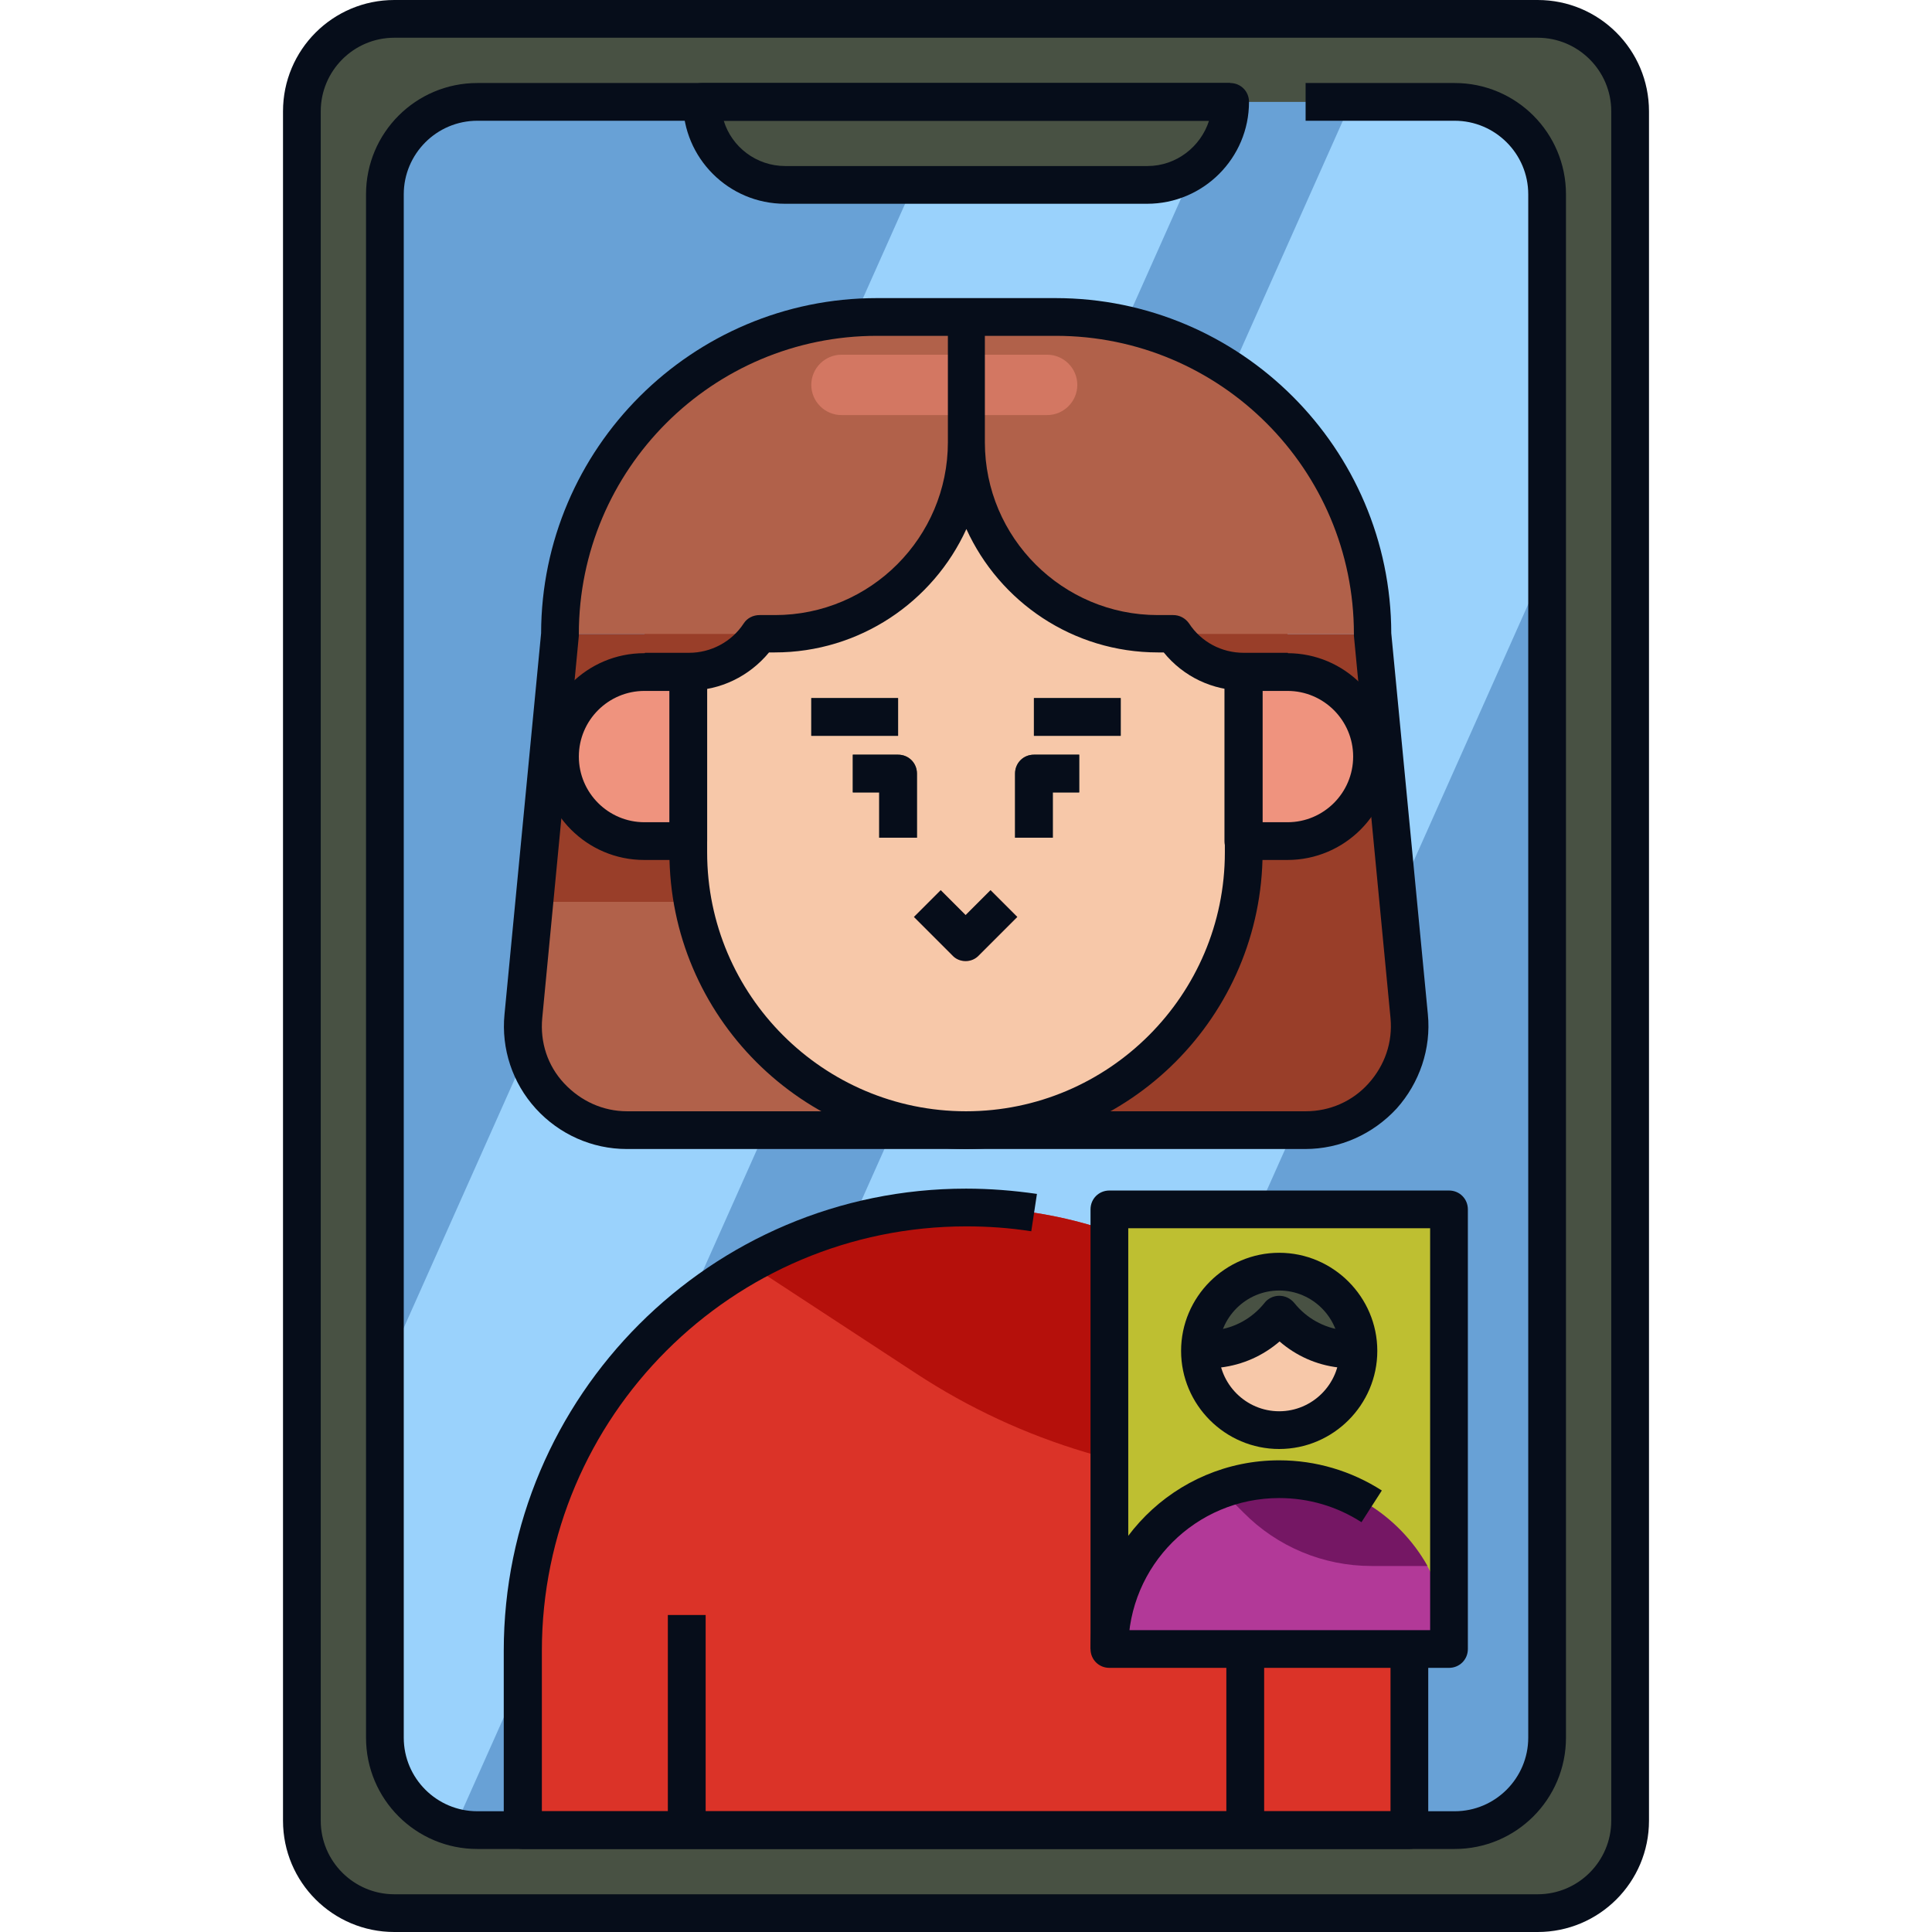 <svg xmlns="http://www.w3.org/2000/svg" enable-background="new 0 0 512 512" viewBox="0 0 512 512" id="video-call"><path fill="#485143" d="M80,482.5v-453C80,16,91,5,104.5,5h303C421,5,432,16,432,29.5v453c0,13.5-11,24.5-24.5,24.5
			h-303C91,507,80,496,80,482.5z"></path><path fill="#68a1d6" d="M102,460.5v-409C102,38,113,27,126.5,27h259C399,27,410,38,410,51.5v409
			c0,13.5-11,24.5-24.5,24.5h-259C113,485,102,474,102,460.5z"></path><path fill="#9ad2fc" d="M102 460.5c0 11.5 7.8 21.1 18.5 23.8L324.4 27h-72.5L102 363.1V460.5zM410 51.5C410 38 399 27 385.5 27h-27.4L153.9 485h106.2L410 148.9V51.5z"></path><path fill="#993e29" d="M345.9,299.5H166.1c-16.3,0-29-14-27.4-30.2l9.7-101.3h215.3l9.7,101.3
				C374.9,285.5,362.2,299.5,345.9,299.5z"></path><path fill="#b1614a" d="M138.7,269c-1.5,16.2,11.2,30,27.4,30H256v-60H141.6L138.7,269z"></path><path fill="#f7c8a9" d="M256,299.5L256,299.5c-40.6,0-73.6-32.9-73.6-73.6v-51.1c0-40.6,32.9-73.6,73.6-73.6h0
				c40.6,0,73.6,32.9,73.6,73.6v51.1C329.5,266.5,296.6,299.5,256,299.5z"></path><rect width="23" height="10" x="215" y="185" fill="#485143"></rect><path fill="#485143" d="M243,222h-10v-12h-7v-10h12c2.8,0,5,2.2,5,5V222z"></path><rect width="23" height="10" x="274" y="185" fill="#485143"></rect><path fill="#993e29" d="M170.8,144.1h34v11.6c0,12.3-10,22.3-22.3,22.3h0h-11.7V144.1z"></path><path fill="#485143" d="M279,222h-10v-17c0-2.8,2.2-5,5-5h12v10h-7V222z"></path><path fill="#b1614a" d="M232.4,84H256v33.2c0,28.1-22.8,50.8-50.8,50.8h-56.8v0C148.4,121.6,186,84,232.4,84z"></path><path fill="#ef937e" d="M329.5 222.9h11.7c12.4 0 22.4-10 22.4-22.4v0c0-12.4-10-22.4-22.4-22.4h-11.7V222.9zM182.4 222.9h-11.7c-12.4 0-22.4-10-22.4-22.4v0c0-12.4 10-22.4 22.4-22.4h11.7V222.9zM255.9 254.7c-1.3 0-2.6-.5-3.5-1.5l-10.2-10.2 7.1-7.1 6.6 6.6 6.6-6.6 7.1 7.1-10.1 10.1C258.5 254.2 257.2 254.7 255.9 254.7z"></path><path fill="#993e29" d="M341.2,144.1h-34v11.6c0,12.3,10,22.3,22.3,22.3h0h11.7V144.1z"></path><path fill="#db3328" d="M373.5,485H138.5v-47.5c0-64.9,52.6-117.5,117.5-117.5h0c64.9,0,117.5,52.6,117.5,117.5
				V485z"></path><rect width="10" height="57" x="177" y="428" fill="#b5100b"></rect><rect width="10" height="48" x="325" y="437" fill="#b5100b"></rect><path fill="#b1614a" d="M279.6,84H256v33.2c0,28.1,22.8,50.8,50.8,50.8h56.8v0C363.6,121.6,326,84,279.6,84z"></path><path fill="#d37762" d="M277.5,110H223c-4.4,0-8-3.6-8-8v0c0-4.4,3.6-8,8-8h54.5c4.4,0,8,3.6,8,8v0
				C285.5,106.4,281.9,110,277.5,110z"></path><path fill="#b5100b" d="M198.5,335l44.3,29c27.9,18.3,60.5,28,93.8,28h27.8c-17.8-42.3-59.6-72-108.3-72h0
				C235.1,320,215.5,325.5,198.5,335z"></path><path fill="#485143" d="M326,27H186v0c0,12.2,9.8,22,22,22h96C316.2,49,326,39.2,326,27L326,27z"></path><rect width="90" height="116.5" x="294" y="320.5" fill="#bebf31"></rect><path fill="#b23998" d="M339,392L339,392c-24.8,0-45,20.1-45,45v0h90v0C384,412.2,363.8,392,339,392z"></path><path fill="#751764" d="M323.5,394.8l6.1,6.1c8.9,9,21.1,14.1,33.8,14.1h14.9c-7.7-13.7-22.4-23-39.2-23l0,0
			C333.5,392,328.3,393,323.5,394.8z"></path><circle cx="339" cy="358" r="21" fill="#f7c8a9"></circle><path fill="#485143" d="M360,358l-4.8-0.6c-3.2-0.4-6.3-1.4-9-2.9c-2.8-1.5-5.2-3.6-7.2-6.2l0,0
			c-4,5-9.8,8.3-16.2,9.1L318,358c0-11.6,9.4-21,21-21C350.6,337,360,346.4,360,358z"></path><path fill="#060d1a" d="M407.5,512h-303C88.2,512,75,498.8,75,482.5v-453C75,13.2,88.2,0,104.5,0h303
				C423.8,0,437,13.2,437,29.5v453C437,498.8,423.8,512,407.5,512z M104.5,10C93.7,10,85,18.8,85,29.5v453
				c0,10.8,8.8,19.5,19.5,19.5h303c10.8,0,19.5-8.8,19.5-19.5v-453c0-10.8-8.8-19.5-19.5-19.5H104.5z"></path><path fill="#060d1a" d="M304 54h-96c-14.9 0-27-12.1-27-27 0-2.8 2.2-5 5-5h140c2.8 0 5 2.2 5 5C331 41.9 318.9 54 304 54zM191.8 32c2.1 6.9 8.6 12 16.3 12h96c7.6 0 14.1-5.1 16.3-12H191.8zM384 442h-90c-2.8 0-5-2.2-5-5V320.5c0-2.8 2.2-5 5-5h90c2.8 0 5 2.2 5 5V437C389 439.8 386.8 442 384 442zM299 432h80V325.5h-80V432z"></path><path fill="#060d1a" d="M299 437h-10c0-27.6 22.4-50 50-50 9.7 0 19.1 2.8 27.2 8l-5.4 8.4c-6.5-4.2-14-6.4-21.8-6.4C316.9 397 299 414.9 299 437zM339 384c-14.3 0-26-11.7-26-26s11.7-26 26-26 26 11.7 26 26S353.3 384 339 384zM339 342c-8.8 0-16 7.2-16 16s7.2 16 16 16 16-7.2 16-16S347.8 342 339 342z"></path><path fill="#060d1a" d="M318.6 363l-1.2-9.9 4.8-.6c5.1-.6 9.7-3.2 12.9-7.2.9-1.2 2.4-1.9 3.9-1.9 1.6 0 3 .7 4 1.9 3.2 4 7.8 6.6 12.9 7.2l4.8.6-1.2 9.9-4.8-.6c-5.9-.7-11.2-3.1-15.6-6.9-4.4 3.8-9.8 6.2-15.6 6.9L318.6 363zM256 304.5c-43.3 0-78.6-35.2-78.6-78.6v-47.8h10v47.8c0 37.8 30.8 68.6 68.6 68.6s68.6-30.8 68.6-68.6v-47.8h10v47.8C334.5 269.2 299.3 304.5 256 304.5z"></path><rect width="23" height="10" x="215" y="185" fill="#060d1a"></rect><path fill="#060d1a" d="M243,222h-10v-12h-7v-10h12c2.8,0,5,2.2,5,5V222z"></path><rect width="23" height="10" x="274" y="185" fill="#060d1a"></rect><path fill="#060d1a" d="M279,222h-10v-17c0-2.8,2.2-5,5-5h12v10h-7V222z"></path><path fill="#060d1a" d="M345.9,304.5H166.1c-9.2,0-17.9-3.9-24.1-10.7c-6.2-6.8-9.2-15.9-8.3-25l9.7-101
					c0.1-49,40-88.8,89-88.8h47.3c49,0,88.9,39.8,89,88.8l9.7,101c0.9,9.1-2.2,18.2-8.3,25C363.8,300.6,355.1,304.5,345.9,304.5z
					 M232.4,89c-43.6,0-79,35.4-79,79c0,0.2,0,0.3,0,0.5l-9.7,101.3c-0.6,6.4,1.4,12.6,5.8,17.3s10.3,7.4,16.7,7.4h179.8
					c6.4,0,12.4-2.6,16.7-7.4s6.4-10.9,5.8-17.3l-9.7-101.3c0-0.2,0-0.3,0-0.5c0-43.6-35.4-79-79-79H261v28.2
					c0,25.3,20.6,45.8,45.8,45.8l4.1,0c1.7,0,3.2,0.8,4.2,2.2c3.2,4.9,8.6,7.8,14.5,7.8h11.7v10h-11.7c-8.3,0-16-3.7-21.2-10.1
					l-1.5,0c-22.6,0-42-13.4-50.8-32.7c-8.8,19.3-28.3,32.7-50.8,32.7l-1.5,0c-5.2,6.3-12.9,10.1-21.2,10.1h-11.7v-10h11.7
					c5.8,0,11.3-2.9,14.5-7.8c0.9-1.4,2.5-2.2,4.2-2.2l4.1,0c25.3,0,45.8-20.6,45.8-45.8V89H232.4z"></path><path fill="#060d1a" d="M341.2 227.9h-11.7c-2.8 0-5-2.2-5-5v-44.8c0-2.8 2.2-5 5-5h11.7c15.1 0 27.4 12.3 27.4 27.4S356.3 227.9 341.2 227.9zM334.5 217.9h6.7c9.6 0 17.4-7.8 17.4-17.4 0-9.6-7.8-17.4-17.4-17.4h-6.7V217.9zM182.4 227.9h-11.7c-15.1 0-27.4-12.3-27.4-27.4s12.3-27.4 27.4-27.4h11.7c2.8 0 5 2.2 5 5v44.8C187.4 225.7 185.2 227.9 182.4 227.9zM170.8 183.1c-9.6 0-17.4 7.8-17.4 17.4 0 9.6 7.8 17.4 17.4 17.4h6.7v-34.8H170.8zM255.9 254.7c-1.3 0-2.6-.5-3.5-1.5l-10.2-10.2 7.1-7.1 6.6 6.6 6.6-6.6 7.1 7.1-10.1 10.1C258.5 254.2 257.2 254.7 255.9 254.7zM373.5 490H138.5c-2.8 0-5-2.2-5-5v-47.5c0-67.5 54.9-122.5 122.5-122.5 6.3 0 12.6.5 18.8 1.4l-1.5 9.9c-5.7-.9-11.5-1.3-17.2-1.3-62 0-112.5 50.4-112.5 112.5V480h224.9l0-43 10 0 0 .5V485C378.5 487.8 376.2 490 373.5 490z"></path><rect width="10" height="57" x="177" y="428" fill="#060d1a"></rect><rect width="10" height="48" x="325" y="437" fill="#060d1a"></rect><path fill="#060d1a" d="M385.5,490h-259c-16.3,0-29.5-13.2-29.5-29.5v-409C97,35.2,110.2,22,126.5,22H326v10
				H126.5c-10.8,0-19.5,8.8-19.5,19.5v409c0,10.8,8.8,19.5,19.5,19.5h259c10.8,0,19.5-8.8,19.5-19.5v-409c0-10.8-8.8-19.5-19.5-19.5
				H346V22h39.5c16.3,0,29.5,13.2,29.5,29.5v409C415,476.8,401.8,490,385.5,490z"></path></svg>
